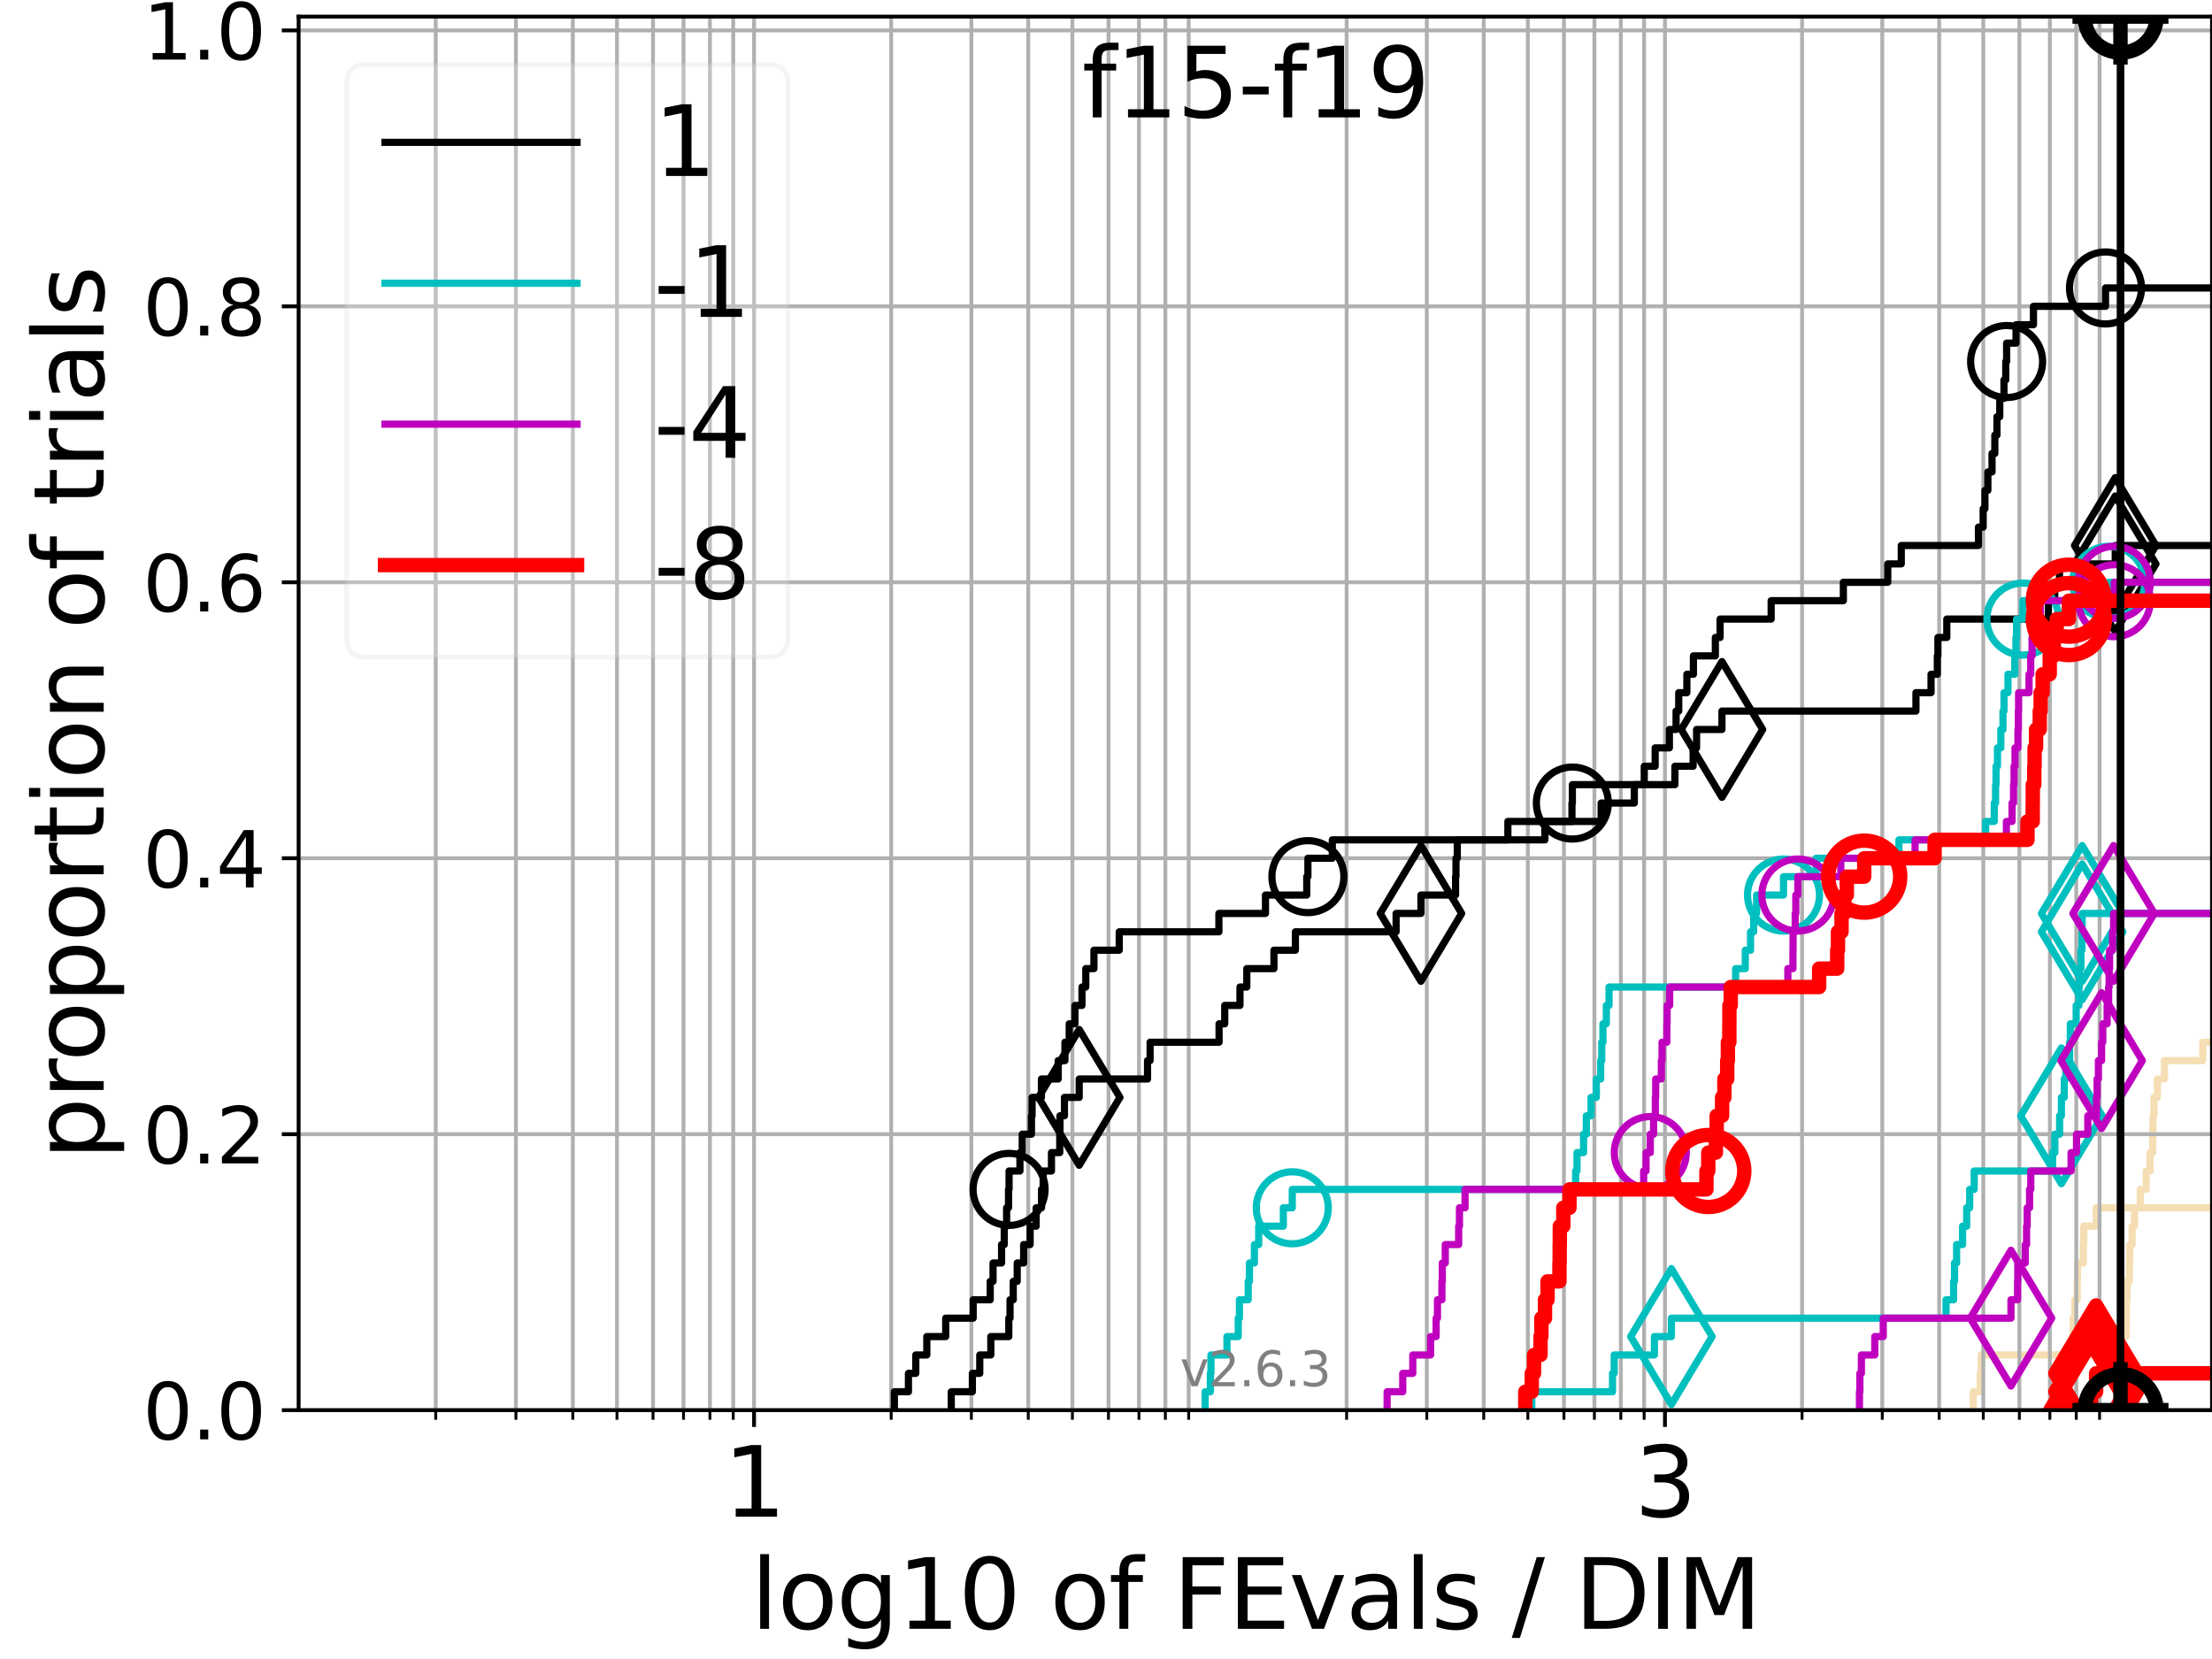 <?xml version="1.0" encoding="utf-8" standalone="no"?>
<!DOCTYPE svg PUBLIC "-//W3C//DTD SVG 1.1//EN"
  "http://www.w3.org/Graphics/SVG/1.1/DTD/svg11.dtd">
<svg height="345.6pt" version="1.1" viewBox="0 0 460.8 345.6" width="460.8pt" xmlns="http://www.w3.org/2000/svg" xmlns:xlink="http://www.w3.org/1999/xlink">
 <defs>
  <style type="text/css">*{stroke-linecap:butt;stroke-linejoin:round;}</style>
 </defs>
 <g id="figure_1">
  <g id="patch_1">
   <path d="M 0 345.6 
L 460.8 345.6 
L 460.8 0 
L 0 0 
z
" style="fill:#ffffff;"/>
  </g>
  <g id="axes_1">
   <g id="patch_2">
    <path d="M 62.208 293.76 
L 460.8 293.76 
L 460.8 3.456 
L 62.208 3.456 
z
" style="fill:#ffffff;"/>
   </g>
   <g id="line2d_1"/>
   <g id="line2d_2"/>
   <g id="line2d_3"/>
   <g id="line2d_4"/>
   <g id="line2d_5">
    <path clip-path="url(#p175a03a720)" d="M 411.065 293.76 
L 411.065 289.928 
L 412.511 289.928 
L 412.511 286.095 
L 412.719 286.095 
L 412.719 282.263 
L 442.041 282.263 
L 442.041 278.43 
L 442.891 278.43 
L 442.985 270.766 
L 443.113 270.766 
L 443.113 266.933 
L 443.567 266.933 
L 443.668 259.268 
L 444.16 259.268 
L 444.16 255.436 
L 444.654 255.436 
L 444.654 251.604 
L 445.871 251.604 
L 445.871 247.771 
L 447.084 247.771 
L 447.084 243.939 
L 447.891 243.939 
L 447.891 240.106 
L 448.431 240.106 
L 448.513 232.442 
L 448.713 232.442 
L 448.713 228.609 
L 449.425 228.609 
L 449.425 224.777 
L 450.901 224.777 
L 450.901 220.944 
L 458.877 220.944 
L 458.877 217.112 
L 461.8 217.112 
L 461.8 217.112 
" style="fill:none;stroke:#f5deb3;stroke-linecap:square;stroke-width:1.5;"/>
   </g>
   <g id="line2d_6"/>
   <g id="line2d_7"/>
   <g id="line2d_8"/>
   <g id="line2d_9"/>
   <g id="line2d_10"/>
   <g id="line2d_11"/>
   <g id="line2d_12"/>
   <g id="line2d_13"/>
   <g id="line2d_14"/>
   <g id="line2d_15"/>
   <g id="line2d_16"/>
   <g id="line2d_17">
    <path clip-path="url(#p175a03a720)" d="M 428.027 293.76 
L 428.027 289.928 
L 429.186 289.928 
L 429.186 286.095 
L 430.877 286.095 
L 430.877 282.263 
L 431.786 282.263 
L 431.786 278.43 
L 431.884 278.43 
L 431.884 274.598 
L 432.205 274.598 
L 432.205 270.766 
L 432.719 270.766 
L 432.719 266.933 
L 432.783 266.933 
L 432.783 263.101 
L 433.98 263.101 
L 433.98 259.268 
L 434.077 259.268 
L 434.077 255.436 
L 436.66 255.436 
L 436.66 251.604 
L 461.8 251.604 
" style="fill:none;stroke:#f5deb3;stroke-linecap:square;stroke-width:1.5;"/>
   </g>
   <g id="line2d_18"/>
   <g id="line2d_19">
    <path clip-path="url(#p175a03a720)" style="fill:none;stroke:#f5deb3;stroke-linecap:square;stroke-width:1.5;"/>
   </g>
   <g id="line2d_20"/>
   <g id="matplotlib.axis_1">
    <g id="xtick_1">
     <g id="line2d_21">
      <path clip-path="url(#p175a03a720)" d="M 157.086 293.76 
L 157.086 3.456 
" style="fill:none;stroke:#b0b0b0;stroke-linecap:square;stroke-width:0.8;"/>
     </g>
     <g id="line2d_22">
      <defs>
       <path d="M 0 0 
L 0 3.5 
" id="ma43ec6b276" style="stroke:#000000;stroke-width:0.8;"/>
      </defs>
      <g>
       <use style="stroke:#000000;stroke-width:0.8;" x="157.086" xlink:href="#ma43ec6b276" y="293.76"/>
      </g>
     </g>
     <g id="text_1">
      <!-- 1 -->
      <g transform="translate(150.724 315.957)scale(0.2 -0.2)">
       <defs>
        <path d="M 794 531 
L 1825 531 
L 1825 4091 
L 703 3866 
L 703 4441 
L 1819 4666 
L 2450 4666 
L 2450 531 
L 3481 531 
L 3481 0 
L 794 0 
L 794 531 
z
" id="DejaVuSans-31" transform="scale(0.016)"/>
       </defs>
       <use xlink:href="#DejaVuSans-31"/>
      </g>
     </g>
    </g>
    <g id="xtick_2">
     <g id="line2d_23">
      <path clip-path="url(#p175a03a720)" d="M 346.842 293.76 
L 346.842 3.456 
" style="fill:none;stroke:#b0b0b0;stroke-linecap:square;stroke-width:0.8;"/>
     </g>
     <g id="line2d_24">
      <g>
       <use style="stroke:#000000;stroke-width:0.8;" x="346.842" xlink:href="#ma43ec6b276" y="293.76"/>
      </g>
     </g>
     <g id="text_2">
      <!-- 3 -->
      <g transform="translate(340.48 315.957)scale(0.2 -0.2)">
       <defs>
        <path d="M 2597 2516 
Q 3050 2419 3304 2112 
Q 3559 1806 3559 1356 
Q 3559 666 3084 287 
Q 2609 -91 1734 -91 
Q 1441 -91 1130 -33 
Q 819 25 488 141 
L 488 750 
Q 750 597 1062 519 
Q 1375 441 1716 441 
Q 2309 441 2620 675 
Q 2931 909 2931 1356 
Q 2931 1769 2642 2001 
Q 2353 2234 1838 2234 
L 1294 2234 
L 1294 2753 
L 1863 2753 
Q 2328 2753 2575 2939 
Q 2822 3125 2822 3475 
Q 2822 3834 2567 4026 
Q 2313 4219 1838 4219 
Q 1578 4219 1281 4162 
Q 984 4106 628 3988 
L 628 4550 
Q 988 4650 1302 4700 
Q 1616 4750 1894 4750 
Q 2613 4750 3031 4423 
Q 3450 4097 3450 3541 
Q 3450 3153 3228 2886 
Q 3006 2619 2597 2516 
z
" id="DejaVuSans-33" transform="scale(0.016)"/>
       </defs>
       <use xlink:href="#DejaVuSans-33"/>
      </g>
     </g>
    </g>
    <g id="xtick_3">
     <g id="line2d_25">
      <path clip-path="url(#p175a03a720)" d="M 90.769 293.76 
L 90.769 3.456 
" style="fill:none;stroke:#b0b0b0;stroke-linecap:square;stroke-width:0.8;"/>
     </g>
     <g id="line2d_26">
      <defs>
       <path d="M 0 0 
L 0 2 
" id="mf4356d17de" style="stroke:#000000;stroke-width:0.6;"/>
      </defs>
      <g>
       <use style="stroke:#000000;stroke-width:0.6;" x="90.769" xlink:href="#mf4356d17de" y="293.76"/>
      </g>
     </g>
    </g>
    <g id="xtick_4">
     <g id="line2d_27">
      <path clip-path="url(#p175a03a720)" d="M 107.476 293.76 
L 107.476 3.456 
" style="fill:none;stroke:#b0b0b0;stroke-linecap:square;stroke-width:0.8;"/>
     </g>
     <g id="line2d_28">
      <g>
       <use style="stroke:#000000;stroke-width:0.6;" x="107.476" xlink:href="#mf4356d17de" y="293.76"/>
      </g>
     </g>
    </g>
    <g id="xtick_5">
     <g id="line2d_29">
      <path clip-path="url(#p175a03a720)" d="M 119.33 293.76 
L 119.33 3.456 
" style="fill:none;stroke:#b0b0b0;stroke-linecap:square;stroke-width:0.8;"/>
     </g>
     <g id="line2d_30">
      <g>
       <use style="stroke:#000000;stroke-width:0.6;" x="119.33" xlink:href="#mf4356d17de" y="293.76"/>
      </g>
     </g>
    </g>
    <g id="xtick_6">
     <g id="line2d_31">
      <path clip-path="url(#p175a03a720)" d="M 128.525 293.76 
L 128.525 3.456 
" style="fill:none;stroke:#b0b0b0;stroke-linecap:square;stroke-width:0.8;"/>
     </g>
     <g id="line2d_32">
      <g>
       <use style="stroke:#000000;stroke-width:0.6;" x="128.525" xlink:href="#mf4356d17de" y="293.76"/>
      </g>
     </g>
    </g>
    <g id="xtick_7">
     <g id="line2d_33">
      <path clip-path="url(#p175a03a720)" d="M 136.037 293.76 
L 136.037 3.456 
" style="fill:none;stroke:#b0b0b0;stroke-linecap:square;stroke-width:0.8;"/>
     </g>
     <g id="line2d_34">
      <g>
       <use style="stroke:#000000;stroke-width:0.6;" x="136.037" xlink:href="#mf4356d17de" y="293.76"/>
      </g>
     </g>
    </g>
    <g id="xtick_8">
     <g id="line2d_35">
      <path clip-path="url(#p175a03a720)" d="M 142.389 293.76 
L 142.389 3.456 
" style="fill:none;stroke:#b0b0b0;stroke-linecap:square;stroke-width:0.8;"/>
     </g>
     <g id="line2d_36">
      <g>
       <use style="stroke:#000000;stroke-width:0.6;" x="142.389" xlink:href="#mf4356d17de" y="293.76"/>
      </g>
     </g>
    </g>
    <g id="xtick_9">
     <g id="line2d_37">
      <path clip-path="url(#p175a03a720)" d="M 147.891 293.76 
L 147.891 3.456 
" style="fill:none;stroke:#b0b0b0;stroke-linecap:square;stroke-width:0.8;"/>
     </g>
     <g id="line2d_38">
      <g>
       <use style="stroke:#000000;stroke-width:0.6;" x="147.891" xlink:href="#mf4356d17de" y="293.76"/>
      </g>
     </g>
    </g>
    <g id="xtick_10">
     <g id="line2d_39">
      <path clip-path="url(#p175a03a720)" d="M 152.745 293.76 
L 152.745 3.456 
" style="fill:none;stroke:#b0b0b0;stroke-linecap:square;stroke-width:0.8;"/>
     </g>
     <g id="line2d_40">
      <g>
       <use style="stroke:#000000;stroke-width:0.6;" x="152.745" xlink:href="#mf4356d17de" y="293.76"/>
      </g>
     </g>
    </g>
    <g id="xtick_11">
     <g id="line2d_41">
      <path clip-path="url(#p175a03a720)" d="M 185.647 293.76 
L 185.647 3.456 
" style="fill:none;stroke:#b0b0b0;stroke-linecap:square;stroke-width:0.8;"/>
     </g>
     <g id="line2d_42">
      <g>
       <use style="stroke:#000000;stroke-width:0.6;" x="185.647" xlink:href="#mf4356d17de" y="293.76"/>
      </g>
     </g>
    </g>
    <g id="xtick_12">
     <g id="line2d_43">
      <path clip-path="url(#p175a03a720)" d="M 202.354 293.76 
L 202.354 3.456 
" style="fill:none;stroke:#b0b0b0;stroke-linecap:square;stroke-width:0.8;"/>
     </g>
     <g id="line2d_44">
      <g>
       <use style="stroke:#000000;stroke-width:0.6;" x="202.354" xlink:href="#mf4356d17de" y="293.76"/>
      </g>
     </g>
    </g>
    <g id="xtick_13">
     <g id="line2d_45">
      <path clip-path="url(#p175a03a720)" d="M 214.208 293.76 
L 214.208 3.456 
" style="fill:none;stroke:#b0b0b0;stroke-linecap:square;stroke-width:0.8;"/>
     </g>
     <g id="line2d_46">
      <g>
       <use style="stroke:#000000;stroke-width:0.6;" x="214.208" xlink:href="#mf4356d17de" y="293.76"/>
      </g>
     </g>
    </g>
    <g id="xtick_14">
     <g id="line2d_47">
      <path clip-path="url(#p175a03a720)" d="M 223.403 293.76 
L 223.403 3.456 
" style="fill:none;stroke:#b0b0b0;stroke-linecap:square;stroke-width:0.8;"/>
     </g>
     <g id="line2d_48">
      <g>
       <use style="stroke:#000000;stroke-width:0.6;" x="223.403" xlink:href="#mf4356d17de" y="293.76"/>
      </g>
     </g>
    </g>
    <g id="xtick_15">
     <g id="line2d_49">
      <path clip-path="url(#p175a03a720)" d="M 230.916 293.76 
L 230.916 3.456 
" style="fill:none;stroke:#b0b0b0;stroke-linecap:square;stroke-width:0.8;"/>
     </g>
     <g id="line2d_50">
      <g>
       <use style="stroke:#000000;stroke-width:0.6;" x="230.916" xlink:href="#mf4356d17de" y="293.76"/>
      </g>
     </g>
    </g>
    <g id="xtick_16">
     <g id="line2d_51">
      <path clip-path="url(#p175a03a720)" d="M 237.267 293.76 
L 237.267 3.456 
" style="fill:none;stroke:#b0b0b0;stroke-linecap:square;stroke-width:0.8;"/>
     </g>
     <g id="line2d_52">
      <g>
       <use style="stroke:#000000;stroke-width:0.6;" x="237.267" xlink:href="#mf4356d17de" y="293.76"/>
      </g>
     </g>
    </g>
    <g id="xtick_17">
     <g id="line2d_53">
      <path clip-path="url(#p175a03a720)" d="M 242.769 293.76 
L 242.769 3.456 
" style="fill:none;stroke:#b0b0b0;stroke-linecap:square;stroke-width:0.8;"/>
     </g>
     <g id="line2d_54">
      <g>
       <use style="stroke:#000000;stroke-width:0.6;" x="242.769" xlink:href="#mf4356d17de" y="293.76"/>
      </g>
     </g>
    </g>
    <g id="xtick_18">
     <g id="line2d_55">
      <path clip-path="url(#p175a03a720)" d="M 247.623 293.76 
L 247.623 3.456 
" style="fill:none;stroke:#b0b0b0;stroke-linecap:square;stroke-width:0.8;"/>
     </g>
     <g id="line2d_56">
      <g>
       <use style="stroke:#000000;stroke-width:0.6;" x="247.623" xlink:href="#mf4356d17de" y="293.76"/>
      </g>
     </g>
    </g>
    <g id="xtick_19">
     <g id="line2d_57">
      <path clip-path="url(#p175a03a720)" d="M 280.525 293.76 
L 280.525 3.456 
" style="fill:none;stroke:#b0b0b0;stroke-linecap:square;stroke-width:0.8;"/>
     </g>
     <g id="line2d_58">
      <g>
       <use style="stroke:#000000;stroke-width:0.6;" x="280.525" xlink:href="#mf4356d17de" y="293.76"/>
      </g>
     </g>
    </g>
    <g id="xtick_20">
     <g id="line2d_59">
      <path clip-path="url(#p175a03a720)" d="M 297.232 293.76 
L 297.232 3.456 
" style="fill:none;stroke:#b0b0b0;stroke-linecap:square;stroke-width:0.8;"/>
     </g>
     <g id="line2d_60">
      <g>
       <use style="stroke:#000000;stroke-width:0.6;" x="297.232" xlink:href="#mf4356d17de" y="293.76"/>
      </g>
     </g>
    </g>
    <g id="xtick_21">
     <g id="line2d_61">
      <path clip-path="url(#p175a03a720)" d="M 309.086 293.76 
L 309.086 3.456 
" style="fill:none;stroke:#b0b0b0;stroke-linecap:square;stroke-width:0.8;"/>
     </g>
     <g id="line2d_62">
      <g>
       <use style="stroke:#000000;stroke-width:0.6;" x="309.086" xlink:href="#mf4356d17de" y="293.76"/>
      </g>
     </g>
    </g>
    <g id="xtick_22">
     <g id="line2d_63">
      <path clip-path="url(#p175a03a720)" d="M 318.281 293.76 
L 318.281 3.456 
" style="fill:none;stroke:#b0b0b0;stroke-linecap:square;stroke-width:0.8;"/>
     </g>
     <g id="line2d_64">
      <g>
       <use style="stroke:#000000;stroke-width:0.6;" x="318.281" xlink:href="#mf4356d17de" y="293.76"/>
      </g>
     </g>
    </g>
    <g id="xtick_23">
     <g id="line2d_65">
      <path clip-path="url(#p175a03a720)" d="M 325.794 293.76 
L 325.794 3.456 
" style="fill:none;stroke:#b0b0b0;stroke-linecap:square;stroke-width:0.8;"/>
     </g>
     <g id="line2d_66">
      <g>
       <use style="stroke:#000000;stroke-width:0.6;" x="325.794" xlink:href="#mf4356d17de" y="293.76"/>
      </g>
     </g>
    </g>
    <g id="xtick_24">
     <g id="line2d_67">
      <path clip-path="url(#p175a03a720)" d="M 332.145 293.76 
L 332.145 3.456 
" style="fill:none;stroke:#b0b0b0;stroke-linecap:square;stroke-width:0.8;"/>
     </g>
     <g id="line2d_68">
      <g>
       <use style="stroke:#000000;stroke-width:0.6;" x="332.145" xlink:href="#mf4356d17de" y="293.76"/>
      </g>
     </g>
    </g>
    <g id="xtick_25">
     <g id="line2d_69">
      <path clip-path="url(#p175a03a720)" d="M 337.648 293.76 
L 337.648 3.456 
" style="fill:none;stroke:#b0b0b0;stroke-linecap:square;stroke-width:0.8;"/>
     </g>
     <g id="line2d_70">
      <g>
       <use style="stroke:#000000;stroke-width:0.6;" x="337.648" xlink:href="#mf4356d17de" y="293.76"/>
      </g>
     </g>
    </g>
    <g id="xtick_26">
     <g id="line2d_71">
      <path clip-path="url(#p175a03a720)" d="M 342.501 293.76 
L 342.501 3.456 
" style="fill:none;stroke:#b0b0b0;stroke-linecap:square;stroke-width:0.8;"/>
     </g>
     <g id="line2d_72">
      <g>
       <use style="stroke:#000000;stroke-width:0.6;" x="342.501" xlink:href="#mf4356d17de" y="293.76"/>
      </g>
     </g>
    </g>
    <g id="xtick_27">
     <g id="line2d_73">
      <path clip-path="url(#p175a03a720)" d="M 375.403 293.76 
L 375.403 3.456 
" style="fill:none;stroke:#b0b0b0;stroke-linecap:square;stroke-width:0.8;"/>
     </g>
     <g id="line2d_74">
      <g>
       <use style="stroke:#000000;stroke-width:0.6;" x="375.403" xlink:href="#mf4356d17de" y="293.76"/>
      </g>
     </g>
    </g>
    <g id="xtick_28">
     <g id="line2d_75">
      <path clip-path="url(#p175a03a720)" d="M 392.111 293.76 
L 392.111 3.456 
" style="fill:none;stroke:#b0b0b0;stroke-linecap:square;stroke-width:0.8;"/>
     </g>
     <g id="line2d_76">
      <g>
       <use style="stroke:#000000;stroke-width:0.6;" x="392.111" xlink:href="#mf4356d17de" y="293.76"/>
      </g>
     </g>
    </g>
    <g id="xtick_29">
     <g id="line2d_77">
      <path clip-path="url(#p175a03a720)" d="M 403.964 293.76 
L 403.964 3.456 
" style="fill:none;stroke:#b0b0b0;stroke-linecap:square;stroke-width:0.8;"/>
     </g>
     <g id="line2d_78">
      <g>
       <use style="stroke:#000000;stroke-width:0.6;" x="403.964" xlink:href="#mf4356d17de" y="293.76"/>
      </g>
     </g>
    </g>
    <g id="xtick_30">
     <g id="line2d_79">
      <path clip-path="url(#p175a03a720)" d="M 413.159 293.76 
L 413.159 3.456 
" style="fill:none;stroke:#b0b0b0;stroke-linecap:square;stroke-width:0.8;"/>
     </g>
     <g id="line2d_80">
      <g>
       <use style="stroke:#000000;stroke-width:0.6;" x="413.159" xlink:href="#mf4356d17de" y="293.76"/>
      </g>
     </g>
    </g>
    <g id="xtick_31">
     <g id="line2d_81">
      <path clip-path="url(#p175a03a720)" d="M 420.672 293.76 
L 420.672 3.456 
" style="fill:none;stroke:#b0b0b0;stroke-linecap:square;stroke-width:0.8;"/>
     </g>
     <g id="line2d_82">
      <g>
       <use style="stroke:#000000;stroke-width:0.6;" x="420.672" xlink:href="#mf4356d17de" y="293.76"/>
      </g>
     </g>
    </g>
    <g id="xtick_32">
     <g id="line2d_83">
      <path clip-path="url(#p175a03a720)" d="M 427.023 293.76 
L 427.023 3.456 
" style="fill:none;stroke:#b0b0b0;stroke-linecap:square;stroke-width:0.8;"/>
     </g>
     <g id="line2d_84">
      <g>
       <use style="stroke:#000000;stroke-width:0.6;" x="427.023" xlink:href="#mf4356d17de" y="293.76"/>
      </g>
     </g>
    </g>
    <g id="xtick_33">
     <g id="line2d_85">
      <path clip-path="url(#p175a03a720)" d="M 432.526 293.76 
L 432.526 3.456 
" style="fill:none;stroke:#b0b0b0;stroke-linecap:square;stroke-width:0.8;"/>
     </g>
     <g id="line2d_86">
      <g>
       <use style="stroke:#000000;stroke-width:0.6;" x="432.526" xlink:href="#mf4356d17de" y="293.76"/>
      </g>
     </g>
    </g>
    <g id="xtick_34">
     <g id="line2d_87">
      <path clip-path="url(#p175a03a720)" d="M 437.379 293.76 
L 437.379 3.456 
" style="fill:none;stroke:#b0b0b0;stroke-linecap:square;stroke-width:0.8;"/>
     </g>
     <g id="line2d_88">
      <g>
       <use style="stroke:#000000;stroke-width:0.6;" x="437.379" xlink:href="#mf4356d17de" y="293.76"/>
      </g>
     </g>
    </g>
    <g id="text_3">
     <!-- log10 of FEvals / DIM -->
     <g transform="translate(156.431 339.313)scale(0.2 -0.2)">
      <defs>
       <path d="M 603 4863 
L 1178 4863 
L 1178 0 
L 603 0 
L 603 4863 
z
" id="DejaVuSans-6c" transform="scale(0.016)"/>
       <path d="M 1959 3097 
Q 1497 3097 1228 2736 
Q 959 2375 959 1747 
Q 959 1119 1226 758 
Q 1494 397 1959 397 
Q 2419 397 2687 759 
Q 2956 1122 2956 1747 
Q 2956 2369 2687 2733 
Q 2419 3097 1959 3097 
z
M 1959 3584 
Q 2709 3584 3137 3096 
Q 3566 2609 3566 1747 
Q 3566 888 3137 398 
Q 2709 -91 1959 -91 
Q 1206 -91 779 398 
Q 353 888 353 1747 
Q 353 2609 779 3096 
Q 1206 3584 1959 3584 
z
" id="DejaVuSans-6f" transform="scale(0.016)"/>
       <path d="M 2906 1791 
Q 2906 2416 2648 2759 
Q 2391 3103 1925 3103 
Q 1463 3103 1205 2759 
Q 947 2416 947 1791 
Q 947 1169 1205 825 
Q 1463 481 1925 481 
Q 2391 481 2648 825 
Q 2906 1169 2906 1791 
z
M 3481 434 
Q 3481 -459 3084 -895 
Q 2688 -1331 1869 -1331 
Q 1566 -1331 1297 -1286 
Q 1028 -1241 775 -1147 
L 775 -588 
Q 1028 -725 1275 -790 
Q 1522 -856 1778 -856 
Q 2344 -856 2625 -561 
Q 2906 -266 2906 331 
L 2906 616 
Q 2728 306 2450 153 
Q 2172 0 1784 0 
Q 1141 0 747 490 
Q 353 981 353 1791 
Q 353 2603 747 3093 
Q 1141 3584 1784 3584 
Q 2172 3584 2450 3431 
Q 2728 3278 2906 2969 
L 2906 3500 
L 3481 3500 
L 3481 434 
z
" id="DejaVuSans-67" transform="scale(0.016)"/>
       <path d="M 2034 4250 
Q 1547 4250 1301 3770 
Q 1056 3291 1056 2328 
Q 1056 1369 1301 889 
Q 1547 409 2034 409 
Q 2525 409 2770 889 
Q 3016 1369 3016 2328 
Q 3016 3291 2770 3770 
Q 2525 4250 2034 4250 
z
M 2034 4750 
Q 2819 4750 3233 4129 
Q 3647 3509 3647 2328 
Q 3647 1150 3233 529 
Q 2819 -91 2034 -91 
Q 1250 -91 836 529 
Q 422 1150 422 2328 
Q 422 3509 836 4129 
Q 1250 4750 2034 4750 
z
" id="DejaVuSans-30" transform="scale(0.016)"/>
       <path id="DejaVuSans-20" transform="scale(0.016)"/>
       <path d="M 2375 4863 
L 2375 4384 
L 1825 4384 
Q 1516 4384 1395 4259 
Q 1275 4134 1275 3809 
L 1275 3500 
L 2222 3500 
L 2222 3053 
L 1275 3053 
L 1275 0 
L 697 0 
L 697 3053 
L 147 3053 
L 147 3500 
L 697 3500 
L 697 3744 
Q 697 4328 969 4595 
Q 1241 4863 1831 4863 
L 2375 4863 
z
" id="DejaVuSans-66" transform="scale(0.016)"/>
       <path d="M 628 4666 
L 3309 4666 
L 3309 4134 
L 1259 4134 
L 1259 2759 
L 3109 2759 
L 3109 2228 
L 1259 2228 
L 1259 0 
L 628 0 
L 628 4666 
z
" id="DejaVuSans-46" transform="scale(0.016)"/>
       <path d="M 628 4666 
L 3578 4666 
L 3578 4134 
L 1259 4134 
L 1259 2753 
L 3481 2753 
L 3481 2222 
L 1259 2222 
L 1259 531 
L 3634 531 
L 3634 0 
L 628 0 
L 628 4666 
z
" id="DejaVuSans-45" transform="scale(0.016)"/>
       <path d="M 191 3500 
L 800 3500 
L 1894 563 
L 2988 3500 
L 3597 3500 
L 2284 0 
L 1503 0 
L 191 3500 
z
" id="DejaVuSans-76" transform="scale(0.016)"/>
       <path d="M 2194 1759 
Q 1497 1759 1228 1600 
Q 959 1441 959 1056 
Q 959 750 1161 570 
Q 1363 391 1709 391 
Q 2188 391 2477 730 
Q 2766 1069 2766 1631 
L 2766 1759 
L 2194 1759 
z
M 3341 1997 
L 3341 0 
L 2766 0 
L 2766 531 
Q 2569 213 2275 61 
Q 1981 -91 1556 -91 
Q 1019 -91 701 211 
Q 384 513 384 1019 
Q 384 1609 779 1909 
Q 1175 2209 1959 2209 
L 2766 2209 
L 2766 2266 
Q 2766 2663 2505 2880 
Q 2244 3097 1772 3097 
Q 1472 3097 1187 3025 
Q 903 2953 641 2809 
L 641 3341 
Q 956 3463 1253 3523 
Q 1550 3584 1831 3584 
Q 2591 3584 2966 3190 
Q 3341 2797 3341 1997 
z
" id="DejaVuSans-61" transform="scale(0.016)"/>
       <path d="M 2834 3397 
L 2834 2853 
Q 2591 2978 2328 3040 
Q 2066 3103 1784 3103 
Q 1356 3103 1142 2972 
Q 928 2841 928 2578 
Q 928 2378 1081 2264 
Q 1234 2150 1697 2047 
L 1894 2003 
Q 2506 1872 2764 1633 
Q 3022 1394 3022 966 
Q 3022 478 2636 193 
Q 2250 -91 1575 -91 
Q 1294 -91 989 -36 
Q 684 19 347 128 
L 347 722 
Q 666 556 975 473 
Q 1284 391 1588 391 
Q 1994 391 2212 530 
Q 2431 669 2431 922 
Q 2431 1156 2273 1281 
Q 2116 1406 1581 1522 
L 1381 1569 
Q 847 1681 609 1914 
Q 372 2147 372 2553 
Q 372 3047 722 3315 
Q 1072 3584 1716 3584 
Q 2034 3584 2315 3537 
Q 2597 3491 2834 3397 
z
" id="DejaVuSans-73" transform="scale(0.016)"/>
       <path d="M 1625 4666 
L 2156 4666 
L 531 -594 
L 0 -594 
L 1625 4666 
z
" id="DejaVuSans-2f" transform="scale(0.016)"/>
       <path d="M 1259 4147 
L 1259 519 
L 2022 519 
Q 2988 519 3436 956 
Q 3884 1394 3884 2338 
Q 3884 3275 3436 3711 
Q 2988 4147 2022 4147 
L 1259 4147 
z
M 628 4666 
L 1925 4666 
Q 3281 4666 3915 4102 
Q 4550 3538 4550 2338 
Q 4550 1131 3912 565 
Q 3275 0 1925 0 
L 628 0 
L 628 4666 
z
" id="DejaVuSans-44" transform="scale(0.016)"/>
       <path d="M 628 4666 
L 1259 4666 
L 1259 0 
L 628 0 
L 628 4666 
z
" id="DejaVuSans-49" transform="scale(0.016)"/>
       <path d="M 628 4666 
L 1569 4666 
L 2759 1491 
L 3956 4666 
L 4897 4666 
L 4897 0 
L 4281 0 
L 4281 4097 
L 3078 897 
L 2444 897 
L 1241 4097 
L 1241 0 
L 628 0 
L 628 4666 
z
" id="DejaVuSans-4d" transform="scale(0.016)"/>
      </defs>
      <use xlink:href="#DejaVuSans-6c"/>
      <use x="27.783" xlink:href="#DejaVuSans-6f"/>
      <use x="88.965" xlink:href="#DejaVuSans-67"/>
      <use x="152.441" xlink:href="#DejaVuSans-31"/>
      <use x="216.064" xlink:href="#DejaVuSans-30"/>
      <use x="279.688" xlink:href="#DejaVuSans-20"/>
      <use x="311.475" xlink:href="#DejaVuSans-6f"/>
      <use x="372.656" xlink:href="#DejaVuSans-66"/>
      <use x="407.861" xlink:href="#DejaVuSans-20"/>
      <use x="439.648" xlink:href="#DejaVuSans-46"/>
      <use x="497.168" xlink:href="#DejaVuSans-45"/>
      <use x="560.352" xlink:href="#DejaVuSans-76"/>
      <use x="619.531" xlink:href="#DejaVuSans-61"/>
      <use x="680.811" xlink:href="#DejaVuSans-6c"/>
      <use x="708.594" xlink:href="#DejaVuSans-73"/>
      <use x="760.693" xlink:href="#DejaVuSans-20"/>
      <use x="792.48" xlink:href="#DejaVuSans-2f"/>
      <use x="826.172" xlink:href="#DejaVuSans-20"/>
      <use x="857.959" xlink:href="#DejaVuSans-44"/>
      <use x="934.961" xlink:href="#DejaVuSans-49"/>
      <use x="964.453" xlink:href="#DejaVuSans-4d"/>
     </g>
    </g>
   </g>
   <g id="matplotlib.axis_2">
    <g id="ytick_1">
     <g id="line2d_89">
      <path clip-path="url(#p175a03a720)" d="M 62.208 293.76 
L 460.8 293.76 
" style="fill:none;stroke:#b0b0b0;stroke-linecap:square;stroke-width:0.8;"/>
     </g>
     <g id="line2d_90">
      <defs>
       <path d="M 0 0 
L -3.5 0 
" id="ma3d8668709" style="stroke:#000000;stroke-width:0.8;"/>
      </defs>
      <g>
       <use style="stroke:#000000;stroke-width:0.8;" x="62.208" xlink:href="#ma3d8668709" y="293.76"/>
      </g>
     </g>
     <g id="text_4">
      <!-- 0.0 -->
      <g transform="translate(29.763 299.839)scale(0.16 -0.16)">
       <defs>
        <path d="M 684 794 
L 1344 794 
L 1344 0 
L 684 0 
L 684 794 
z
" id="DejaVuSans-2e" transform="scale(0.016)"/>
       </defs>
       <use xlink:href="#DejaVuSans-30"/>
       <use x="63.623" xlink:href="#DejaVuSans-2e"/>
       <use x="95.41" xlink:href="#DejaVuSans-30"/>
      </g>
     </g>
    </g>
    <g id="ytick_2">
     <g id="line2d_91">
      <path clip-path="url(#p175a03a720)" d="M 62.208 236.274 
L 460.8 236.274 
" style="fill:none;stroke:#b0b0b0;stroke-linecap:square;stroke-width:0.8;"/>
     </g>
     <g id="line2d_92">
      <g>
       <use style="stroke:#000000;stroke-width:0.8;" x="62.208" xlink:href="#ma3d8668709" y="236.274"/>
      </g>
     </g>
     <g id="text_5">
      <!-- 0.2 -->
      <g transform="translate(29.763 242.353)scale(0.16 -0.16)">
       <defs>
        <path d="M 1228 531 
L 3431 531 
L 3431 0 
L 469 0 
L 469 531 
Q 828 903 1448 1529 
Q 2069 2156 2228 2338 
Q 2531 2678 2651 2914 
Q 2772 3150 2772 3378 
Q 2772 3750 2511 3984 
Q 2250 4219 1831 4219 
Q 1534 4219 1204 4116 
Q 875 4013 500 3803 
L 500 4441 
Q 881 4594 1212 4672 
Q 1544 4750 1819 4750 
Q 2544 4750 2975 4387 
Q 3406 4025 3406 3419 
Q 3406 3131 3298 2873 
Q 3191 2616 2906 2266 
Q 2828 2175 2409 1742 
Q 1991 1309 1228 531 
z
" id="DejaVuSans-32" transform="scale(0.016)"/>
       </defs>
       <use xlink:href="#DejaVuSans-30"/>
       <use x="63.623" xlink:href="#DejaVuSans-2e"/>
       <use x="95.41" xlink:href="#DejaVuSans-32"/>
      </g>
     </g>
    </g>
    <g id="ytick_3">
     <g id="line2d_93">
      <path clip-path="url(#p175a03a720)" d="M 62.208 178.788 
L 460.8 178.788 
" style="fill:none;stroke:#b0b0b0;stroke-linecap:square;stroke-width:0.8;"/>
     </g>
     <g id="line2d_94">
      <g>
       <use style="stroke:#000000;stroke-width:0.8;" x="62.208" xlink:href="#ma3d8668709" y="178.788"/>
      </g>
     </g>
     <g id="text_6">
      <!-- 0.4 -->
      <g transform="translate(29.763 184.867)scale(0.16 -0.16)">
       <defs>
        <path d="M 2419 4116 
L 825 1625 
L 2419 1625 
L 2419 4116 
z
M 2253 4666 
L 3047 4666 
L 3047 1625 
L 3713 1625 
L 3713 1100 
L 3047 1100 
L 3047 0 
L 2419 0 
L 2419 1100 
L 313 1100 
L 313 1709 
L 2253 4666 
z
" id="DejaVuSans-34" transform="scale(0.016)"/>
       </defs>
       <use xlink:href="#DejaVuSans-30"/>
       <use x="63.623" xlink:href="#DejaVuSans-2e"/>
       <use x="95.41" xlink:href="#DejaVuSans-34"/>
      </g>
     </g>
    </g>
    <g id="ytick_4">
     <g id="line2d_95">
      <path clip-path="url(#p175a03a720)" d="M 62.208 121.302 
L 460.8 121.302 
" style="fill:none;stroke:#b0b0b0;stroke-linecap:square;stroke-width:0.8;"/>
     </g>
     <g id="line2d_96">
      <g>
       <use style="stroke:#000000;stroke-width:0.8;" x="62.208" xlink:href="#ma3d8668709" y="121.302"/>
      </g>
     </g>
     <g id="text_7">
      <!-- 0.6 -->
      <g transform="translate(29.763 127.381)scale(0.16 -0.16)">
       <defs>
        <path d="M 2113 2584 
Q 1688 2584 1439 2293 
Q 1191 2003 1191 1497 
Q 1191 994 1439 701 
Q 1688 409 2113 409 
Q 2538 409 2786 701 
Q 3034 994 3034 1497 
Q 3034 2003 2786 2293 
Q 2538 2584 2113 2584 
z
M 3366 4563 
L 3366 3988 
Q 3128 4100 2886 4159 
Q 2644 4219 2406 4219 
Q 1781 4219 1451 3797 
Q 1122 3375 1075 2522 
Q 1259 2794 1537 2939 
Q 1816 3084 2150 3084 
Q 2853 3084 3261 2657 
Q 3669 2231 3669 1497 
Q 3669 778 3244 343 
Q 2819 -91 2113 -91 
Q 1303 -91 875 529 
Q 447 1150 447 2328 
Q 447 3434 972 4092 
Q 1497 4750 2381 4750 
Q 2619 4750 2861 4703 
Q 3103 4656 3366 4563 
z
" id="DejaVuSans-36" transform="scale(0.016)"/>
       </defs>
       <use xlink:href="#DejaVuSans-30"/>
       <use x="63.623" xlink:href="#DejaVuSans-2e"/>
       <use x="95.41" xlink:href="#DejaVuSans-36"/>
      </g>
     </g>
    </g>
    <g id="ytick_5">
     <g id="line2d_97">
      <path clip-path="url(#p175a03a720)" d="M 62.208 63.816 
L 460.8 63.816 
" style="fill:none;stroke:#b0b0b0;stroke-linecap:square;stroke-width:0.8;"/>
     </g>
     <g id="line2d_98">
      <g>
       <use style="stroke:#000000;stroke-width:0.8;" x="62.208" xlink:href="#ma3d8668709" y="63.816"/>
      </g>
     </g>
     <g id="text_8">
      <!-- 0.8 -->
      <g transform="translate(29.763 69.895)scale(0.16 -0.16)">
       <defs>
        <path d="M 2034 2216 
Q 1584 2216 1326 1975 
Q 1069 1734 1069 1313 
Q 1069 891 1326 650 
Q 1584 409 2034 409 
Q 2484 409 2743 651 
Q 3003 894 3003 1313 
Q 3003 1734 2745 1975 
Q 2488 2216 2034 2216 
z
M 1403 2484 
Q 997 2584 770 2862 
Q 544 3141 544 3541 
Q 544 4100 942 4425 
Q 1341 4750 2034 4750 
Q 2731 4750 3128 4425 
Q 3525 4100 3525 3541 
Q 3525 3141 3298 2862 
Q 3072 2584 2669 2484 
Q 3125 2378 3379 2068 
Q 3634 1759 3634 1313 
Q 3634 634 3220 271 
Q 2806 -91 2034 -91 
Q 1263 -91 848 271 
Q 434 634 434 1313 
Q 434 1759 690 2068 
Q 947 2378 1403 2484 
z
M 1172 3481 
Q 1172 3119 1398 2916 
Q 1625 2713 2034 2713 
Q 2441 2713 2670 2916 
Q 2900 3119 2900 3481 
Q 2900 3844 2670 4047 
Q 2441 4250 2034 4250 
Q 1625 4250 1398 4047 
Q 1172 3844 1172 3481 
z
" id="DejaVuSans-38" transform="scale(0.016)"/>
       </defs>
       <use xlink:href="#DejaVuSans-30"/>
       <use x="63.623" xlink:href="#DejaVuSans-2e"/>
       <use x="95.41" xlink:href="#DejaVuSans-38"/>
      </g>
     </g>
    </g>
    <g id="ytick_6">
     <g id="line2d_99">
      <path clip-path="url(#p175a03a720)" d="M 62.208 6.33 
L 460.8 6.33 
" style="fill:none;stroke:#b0b0b0;stroke-linecap:square;stroke-width:0.8;"/>
     </g>
     <g id="line2d_100">
      <g>
       <use style="stroke:#000000;stroke-width:0.8;" x="62.208" xlink:href="#ma3d8668709" y="6.33"/>
      </g>
     </g>
     <g id="text_9">
      <!-- 1.0 -->
      <g transform="translate(29.763 12.409)scale(0.16 -0.16)">
       <use xlink:href="#DejaVuSans-31"/>
       <use x="63.623" xlink:href="#DejaVuSans-2e"/>
       <use x="95.41" xlink:href="#DejaVuSans-30"/>
      </g>
     </g>
    </g>
    <g id="text_10">
     <!-- proportion of trials -->
     <g transform="translate(21.604 241.614)rotate(-90)scale(0.2 -0.2)">
      <defs>
       <path d="M 1159 525 
L 1159 -1331 
L 581 -1331 
L 581 3500 
L 1159 3500 
L 1159 2969 
Q 1341 3281 1617 3432 
Q 1894 3584 2278 3584 
Q 2916 3584 3314 3078 
Q 3713 2572 3713 1747 
Q 3713 922 3314 415 
Q 2916 -91 2278 -91 
Q 1894 -91 1617 61 
Q 1341 213 1159 525 
z
M 3116 1747 
Q 3116 2381 2855 2742 
Q 2594 3103 2138 3103 
Q 1681 3103 1420 2742 
Q 1159 2381 1159 1747 
Q 1159 1113 1420 752 
Q 1681 391 2138 391 
Q 2594 391 2855 752 
Q 3116 1113 3116 1747 
z
" id="DejaVuSans-70" transform="scale(0.016)"/>
       <path d="M 2631 2963 
Q 2534 3019 2420 3045 
Q 2306 3072 2169 3072 
Q 1681 3072 1420 2755 
Q 1159 2438 1159 1844 
L 1159 0 
L 581 0 
L 581 3500 
L 1159 3500 
L 1159 2956 
Q 1341 3275 1631 3429 
Q 1922 3584 2338 3584 
Q 2397 3584 2469 3576 
Q 2541 3569 2628 3553 
L 2631 2963 
z
" id="DejaVuSans-72" transform="scale(0.016)"/>
       <path d="M 1172 4494 
L 1172 3500 
L 2356 3500 
L 2356 3053 
L 1172 3053 
L 1172 1153 
Q 1172 725 1289 603 
Q 1406 481 1766 481 
L 2356 481 
L 2356 0 
L 1766 0 
Q 1100 0 847 248 
Q 594 497 594 1153 
L 594 3053 
L 172 3053 
L 172 3500 
L 594 3500 
L 594 4494 
L 1172 4494 
z
" id="DejaVuSans-74" transform="scale(0.016)"/>
       <path d="M 603 3500 
L 1178 3500 
L 1178 0 
L 603 0 
L 603 3500 
z
M 603 4863 
L 1178 4863 
L 1178 4134 
L 603 4134 
L 603 4863 
z
" id="DejaVuSans-69" transform="scale(0.016)"/>
       <path d="M 3513 2113 
L 3513 0 
L 2938 0 
L 2938 2094 
Q 2938 2591 2744 2837 
Q 2550 3084 2163 3084 
Q 1697 3084 1428 2787 
Q 1159 2491 1159 1978 
L 1159 0 
L 581 0 
L 581 3500 
L 1159 3500 
L 1159 2956 
Q 1366 3272 1645 3428 
Q 1925 3584 2291 3584 
Q 2894 3584 3203 3211 
Q 3513 2838 3513 2113 
z
" id="DejaVuSans-6e" transform="scale(0.016)"/>
      </defs>
      <use xlink:href="#DejaVuSans-70"/>
      <use x="63.477" xlink:href="#DejaVuSans-72"/>
      <use x="102.34" xlink:href="#DejaVuSans-6f"/>
      <use x="163.521" xlink:href="#DejaVuSans-70"/>
      <use x="226.998" xlink:href="#DejaVuSans-6f"/>
      <use x="288.18" xlink:href="#DejaVuSans-72"/>
      <use x="329.293" xlink:href="#DejaVuSans-74"/>
      <use x="368.502" xlink:href="#DejaVuSans-69"/>
      <use x="396.285" xlink:href="#DejaVuSans-6f"/>
      <use x="457.467" xlink:href="#DejaVuSans-6e"/>
      <use x="520.846" xlink:href="#DejaVuSans-20"/>
      <use x="552.633" xlink:href="#DejaVuSans-6f"/>
      <use x="613.814" xlink:href="#DejaVuSans-66"/>
      <use x="649.02" xlink:href="#DejaVuSans-20"/>
      <use x="680.807" xlink:href="#DejaVuSans-74"/>
      <use x="720.016" xlink:href="#DejaVuSans-72"/>
      <use x="761.129" xlink:href="#DejaVuSans-69"/>
      <use x="788.912" xlink:href="#DejaVuSans-61"/>
      <use x="850.191" xlink:href="#DejaVuSans-6c"/>
      <use x="877.975" xlink:href="#DejaVuSans-73"/>
     </g>
    </g>
   </g>
   <g id="line2d_101">
    <path clip-path="url(#p175a03a720)" d="M 198.165 293.76 
L 198.165 289.928 
L 202.56 289.928 
L 202.56 286.095 
L 204.102 286.095 
L 204.102 282.263 
L 206.406 282.263 
L 206.406 278.43 
L 210.152 278.43 
L 210.152 274.598 
L 210.407 274.598 
L 210.407 270.766 
L 211.079 270.766 
L 211.079 266.933 
L 211.905 266.933 
L 211.905 263.101 
L 213.244 263.101 
L 213.244 259.268 
L 214.593 259.268 
L 214.593 255.436 
L 215.849 255.436 
L 215.849 251.604 
L 216.972 251.604 
L 216.972 247.771 
L 217.308 247.771 
L 217.308 243.939 
L 219.039 243.939 
L 219.039 240.106 
L 220.766 240.106 
L 220.766 236.274 
L 220.81 236.274 
L 220.81 232.442 
L 221.742 232.442 
L 221.742 228.609 
L 224.82 228.609 
L 224.82 224.777 
L 239.053 224.777 
L 239.053 220.944 
L 239.585 220.944 
L 239.585 217.112 
L 253.955 217.112 
L 253.955 213.28 
L 255.135 213.28 
L 255.135 209.447 
L 258.31 209.447 
L 258.31 205.615 
L 259.733 205.615 
L 259.733 201.782 
L 265.385 201.782 
L 265.385 197.95 
L 269.856 197.95 
L 269.856 194.118 
L 290.834 194.118 
L 290.834 190.285 
L 296.006 190.285 
L 296.006 186.453 
L 303.221 186.453 
L 303.221 182.621 
L 303.307 182.621 
L 303.307 178.788 
L 303.578 178.788 
L 303.578 174.956 
L 314.118 174.956 
L 314.118 171.123 
L 333.552 171.123 
L 333.552 167.291 
L 340.459 167.291 
L 340.459 163.459 
L 348.915 163.459 
L 348.915 159.626 
L 352.711 159.626 
L 352.711 155.794 
L 353.428 155.794 
L 353.428 151.961 
L 358.713 151.961 
L 358.713 148.129 
L 399.127 148.129 
L 399.127 144.297 
L 402.271 144.297 
L 402.271 140.464 
L 403.581 140.464 
L 403.581 136.632 
L 403.704 136.632 
L 403.704 132.799 
L 405.554 132.799 
L 405.554 128.967 
L 426.713 128.967 
L 426.713 125.135 
L 428.036 125.135 
L 428.036 121.302 
L 429.024 121.302 
L 429.024 117.47 
L 440.643 117.47 
L 440.643 113.637 
L 440.643 113.637 
L 440.643 113.637 
L 460.8 113.637 
" style="fill:none;stroke:#000000;stroke-linecap:square;stroke-width:1.5;"/>
   </g>
   <g id="line2d_102">
    <defs>
     <path d="M 0 14.142 
L 8.485 0 
L 0 -14.142 
L -8.485 0 
z
" id="m950e6a922d" style="stroke:#000000;stroke-linejoin:miter;stroke-width:1.5;"/>
    </defs>
    <g clip-path="url(#p175a03a720)">
     <use style="fill-opacity:0;stroke:#000000;stroke-linejoin:miter;stroke-width:1.5;" x="224.82" xlink:href="#m950e6a922d" y="228.609"/>
     <use style="fill-opacity:0;stroke:#000000;stroke-linejoin:miter;stroke-width:1.5;" x="296.006" xlink:href="#m950e6a922d" y="190.285"/>
     <use style="fill-opacity:0;stroke:#000000;stroke-linejoin:miter;stroke-width:1.5;" x="358.713" xlink:href="#m950e6a922d" y="151.961"/>
     <use style="fill-opacity:0;stroke:#000000;stroke-linejoin:miter;stroke-width:1.5;" x="440.643" xlink:href="#m950e6a922d" y="117.47"/>
     <use style="fill-opacity:0;stroke:#000000;stroke-linejoin:miter;stroke-width:1.5;" x="440.643" xlink:href="#m950e6a922d" y="113.637"/>
    </g>
   </g>
   <g id="line2d_103">
    <path clip-path="url(#p175a03a720)" style="fill:none;stroke:#000000;stroke-linecap:square;stroke-width:1.5;"/>
    <g clip-path="url(#p175a03a720)">
     <use style="fill-opacity:0;stroke:#000000;stroke-linejoin:miter;stroke-width:1.5;" x="-1" xlink:href="#m950e6a922d" y="581.19"/>
     <use style="fill-opacity:0;stroke:#000000;stroke-linejoin:miter;stroke-width:1.5;" x="460.8" xlink:href="#m950e6a922d" y="581.19"/>
    </g>
   </g>
   <g id="line2d_104">
    <path clip-path="url(#p175a03a720)" d="M 186.311 293.76 
L 186.311 289.928 
L 189.245 289.928 
L 189.245 286.095 
L 190.774 286.095 
L 190.774 282.263 
L 193.074 282.263 
L 193.074 278.43 
L 197.009 278.43 
L 197.009 274.598 
L 202.73 274.598 
L 202.73 270.766 
L 206.282 270.766 
L 206.282 266.933 
L 206.871 266.933 
L 206.871 263.101 
L 208.647 263.101 
L 208.647 259.268 
L 209.204 259.268 
L 209.204 255.436 
L 209.695 255.436 
L 209.695 251.604 
L 210.095 251.604 
L 210.095 247.771 
L 210.209 247.771 
L 210.209 243.939 
L 212.473 243.939 
L 212.473 240.106 
L 212.953 240.106 
L 212.953 236.274 
L 214.873 236.274 
L 214.873 232.442 
L 214.999 232.442 
L 214.999 228.609 
L 216.948 228.609 
L 216.948 224.777 
L 220.435 224.777 
L 220.435 220.944 
L 221.849 220.944 
L 221.849 217.112 
L 222.738 217.112 
L 222.738 213.28 
L 223.935 213.28 
L 223.935 209.447 
L 225.394 209.447 
L 225.394 205.615 
L 226.191 205.615 
L 226.191 201.782 
L 227.888 201.782 
L 227.888 197.95 
L 233.154 197.95 
L 233.154 194.118 
L 253.916 194.118 
L 253.916 190.285 
L 263.622 190.285 
L 263.622 186.453 
L 272.222 186.453 
L 272.222 182.621 
L 272.461 182.621 
L 272.461 178.788 
L 277.546 178.788 
L 277.546 174.956 
L 321.828 174.956 
L 321.828 171.123 
L 327.467 171.123 
L 327.467 167.291 
L 327.55 167.291 
L 327.55 163.459 
L 342.528 163.459 
L 342.528 159.626 
L 344.804 159.626 
L 344.804 155.794 
L 347.765 155.794 
L 347.765 151.961 
L 349.159 151.961 
L 349.159 148.129 
L 349.71 148.129 
L 349.71 144.297 
L 351.407 144.297 
L 351.407 140.464 
L 352.769 140.464 
L 352.769 136.632 
L 357.339 136.632 
L 357.339 132.799 
L 358.325 132.799 
L 358.325 128.967 
L 368.965 128.967 
L 368.965 125.135 
L 384.007 125.135 
L 384.007 121.302 
L 393.255 121.302 
L 393.255 117.47 
L 396.071 117.47 
L 396.071 113.637 
L 412.147 113.637 
L 412.147 109.805 
L 413.132 109.805 
L 413.132 105.973 
L 413.495 105.973 
L 413.495 102.14 
L 414.11 102.14 
L 414.11 98.308 
L 414.975 98.308 
L 414.975 94.475 
L 415.559 94.475 
L 415.559 90.643 
L 416.002 90.643 
L 416.002 86.811 
L 416.587 86.811 
L 416.587 82.978 
L 417.463 82.978 
L 417.463 79.146 
L 417.837 79.146 
L 417.837 75.313 
L 418.016 75.313 
L 418.016 71.481 
L 419.975 71.481 
L 419.975 67.649 
L 423.608 67.649 
L 423.608 63.816 
L 438.616 63.816 
L 438.616 59.984 
L 438.616 59.984 
L 438.616 59.984 
L 460.8 59.984 
" style="fill:none;stroke:#000000;stroke-linecap:square;stroke-width:1.5;"/>
   </g>
   <g id="line2d_105">
    <defs>
     <path d="M 0 7.5 
C 1.989 7.5 3.897 6.71 5.303 5.303 
C 6.71 3.897 7.5 1.989 7.5 0 
C 7.5 -1.989 6.71 -3.897 5.303 -5.303 
C 3.897 -6.71 1.989 -7.5 0 -7.5 
C -1.989 -7.5 -3.897 -6.71 -5.303 -5.303 
C -6.71 -3.897 -7.5 -1.989 -7.5 0 
C -7.5 1.989 -6.71 3.897 -5.303 5.303 
C -3.897 6.71 -1.989 7.5 0 7.5 
z
" id="m5697fc6b59" style="stroke:#000000;stroke-width:1.5;"/>
    </defs>
    <g clip-path="url(#p175a03a720)">
     <use style="fill-opacity:0;stroke:#000000;stroke-width:1.5;" x="210.209" xlink:href="#m5697fc6b59" y="247.771"/>
     <use style="fill-opacity:0;stroke:#000000;stroke-width:1.5;" x="272.461" xlink:href="#m5697fc6b59" y="182.621"/>
     <use style="fill-opacity:0;stroke:#000000;stroke-width:1.5;" x="327.55" xlink:href="#m5697fc6b59" y="167.291"/>
     <use style="fill-opacity:0;stroke:#000000;stroke-width:1.5;" x="418.016" xlink:href="#m5697fc6b59" y="75.313"/>
     <use style="fill-opacity:0;stroke:#000000;stroke-width:1.5;" x="438.616" xlink:href="#m5697fc6b59" y="59.984"/>
    </g>
   </g>
   <g id="line2d_106">
    <path clip-path="url(#p175a03a720)" style="fill:none;stroke:#000000;stroke-linecap:square;stroke-width:1.5;"/>
   </g>
   <g id="line2d_107">
    <path clip-path="url(#p175a03a720)" d="M 319.101 293.76 
L 319.101 289.928 
L 335.914 289.928 
L 335.914 286.095 
L 336.269 286.095 
L 336.269 282.263 
L 344.646 282.263 
L 344.646 278.43 
L 348.182 278.43 
L 348.182 274.598 
L 405.398 274.598 
L 405.398 270.766 
L 406.965 270.766 
L 406.965 266.933 
L 407.161 266.933 
L 407.161 263.101 
L 407.595 263.101 
L 407.595 259.268 
L 408.841 259.268 
L 408.841 255.436 
L 409.694 255.436 
L 409.694 251.604 
L 410.322 251.604 
L 410.322 247.771 
L 411.258 247.771 
L 411.258 243.939 
L 427.602 243.939 
L 427.602 240.106 
L 428.063 240.106 
L 428.063 236.274 
L 429.056 236.274 
L 429.056 232.442 
L 429.429 232.442 
L 429.429 228.609 
L 430.021 228.609 
L 430.021 224.777 
L 430.336 224.777 
L 430.336 220.944 
L 431.131 220.944 
L 431.131 217.112 
L 431.288 217.112 
L 431.288 213.28 
L 432.507 213.28 
L 432.507 209.447 
L 433.08 209.447 
L 433.08 205.615 
L 433.171 205.615 
L 433.171 201.782 
L 433.492 201.782 
L 433.492 197.95 
L 433.711 197.95 
L 433.711 194.118 
L 433.753 194.118 
L 433.753 190.285 
L 433.753 190.285 
L 433.753 190.285 
L 460.8 190.285 
" style="fill:none;stroke:#00bfbf;stroke-linecap:square;stroke-width:1.5;"/>
   </g>
   <g id="line2d_108">
    <defs>
     <path d="M 0 14.142 
L 8.485 0 
L 0 -14.142 
L -8.485 0 
z
" id="mae65330484" style="stroke:#00bfbf;stroke-linejoin:miter;stroke-width:1.5;"/>
    </defs>
    <g clip-path="url(#p175a03a720)">
     <use style="fill-opacity:0;stroke:#00bfbf;stroke-linejoin:miter;stroke-width:1.5;" x="348.182" xlink:href="#mae65330484" y="278.43"/>
     <use style="fill-opacity:0;stroke:#00bfbf;stroke-linejoin:miter;stroke-width:1.5;" x="429.429" xlink:href="#mae65330484" y="232.442"/>
     <use style="fill-opacity:0;stroke:#00bfbf;stroke-linejoin:miter;stroke-width:1.5;" x="433.753" xlink:href="#mae65330484" y="194.118"/>
     <use style="fill-opacity:0;stroke:#00bfbf;stroke-linejoin:miter;stroke-width:1.5;" x="433.753" xlink:href="#mae65330484" y="190.285"/>
    </g>
   </g>
   <g id="line2d_109">
    <path clip-path="url(#p175a03a720)" style="fill:none;stroke:#00bfbf;stroke-linecap:square;stroke-width:1.5;"/>
    <g clip-path="url(#p175a03a720)">
     <use style="fill-opacity:0;stroke:#00bfbf;stroke-linejoin:miter;stroke-width:1.5;" x="-1" xlink:href="#mae65330484" y="581.19"/>
     <use style="fill-opacity:0;stroke:#00bfbf;stroke-linejoin:miter;stroke-width:1.5;" x="460.8" xlink:href="#mae65330484" y="581.19"/>
    </g>
   </g>
   <g id="line2d_110">
    <path clip-path="url(#p175a03a720)" d="M 251.047 293.76 
L 251.047 289.928 
L 252.139 289.928 
L 252.139 286.095 
L 252.262 286.095 
L 252.262 282.263 
L 255.6 282.263 
L 255.6 278.43 
L 257.946 278.43 
L 257.946 274.598 
L 258.195 274.598 
L 258.195 270.766 
L 260.022 270.766 
L 260.022 266.933 
L 260.284 266.933 
L 260.284 263.101 
L 261.315 263.101 
L 261.315 259.268 
L 262.208 259.268 
L 262.208 255.436 
L 267.345 255.436 
L 267.345 251.604 
L 269.204 251.604 
L 269.204 247.771 
L 328.232 247.771 
L 328.232 243.939 
L 328.516 243.939 
L 328.516 240.106 
L 329.883 240.106 
L 329.883 236.274 
L 330.465 236.274 
L 330.465 232.442 
L 331.442 232.442 
L 331.442 228.609 
L 332.545 228.609 
L 332.545 224.777 
L 333.453 224.777 
L 333.453 220.944 
L 333.674 220.944 
L 333.674 217.112 
L 333.922 217.112 
L 333.922 213.28 
L 334.632 213.28 
L 334.632 209.447 
L 335.194 209.447 
L 335.194 205.615 
L 361.565 205.615 
L 361.565 201.782 
L 363.577 201.782 
L 363.577 197.95 
L 364.67 197.95 
L 364.67 194.118 
L 365.315 194.118 
L 365.315 190.285 
L 365.938 190.285 
L 365.938 186.453 
L 371.539 186.453 
L 371.539 182.621 
L 378.333 182.621 
L 378.333 178.788 
L 395.58 178.788 
L 395.58 174.956 
L 413.643 174.956 
L 413.643 171.123 
L 415.439 171.123 
L 415.439 167.291 
L 415.715 167.291 
L 415.715 163.459 
L 415.811 163.459 
L 415.811 159.626 
L 416.107 159.626 
L 416.107 155.794 
L 416.809 155.794 
L 416.809 151.961 
L 417.259 151.961 
L 417.259 148.129 
L 417.472 148.129 
L 417.472 144.297 
L 418.296 144.297 
L 418.296 140.464 
L 419.705 140.464 
L 419.705 136.632 
L 419.956 136.632 
L 419.956 132.799 
L 420.08 132.799 
L 420.08 128.967 
L 421.399 128.967 
L 421.399 125.135 
L 439.293 125.135 
L 439.293 121.302 
L 439.293 121.302 
L 439.293 121.302 
L 460.8 121.302 
" style="fill:none;stroke:#00bfbf;stroke-linecap:square;stroke-width:1.5;"/>
   </g>
   <g id="line2d_111">
    <defs>
     <path d="M 0 7.5 
C 1.989 7.5 3.897 6.71 5.303 5.303 
C 6.71 3.897 7.5 1.989 7.5 0 
C 7.5 -1.989 6.71 -3.897 5.303 -5.303 
C 3.897 -6.71 1.989 -7.5 0 -7.5 
C -1.989 -7.5 -3.897 -6.71 -5.303 -5.303 
C -6.71 -3.897 -7.5 -1.989 -7.5 0 
C -7.5 1.989 -6.71 3.897 -5.303 5.303 
C -3.897 6.71 -1.989 7.5 0 7.5 
z
" id="m6f9d9402c4" style="stroke:#00bfbf;stroke-width:1.5;"/>
    </defs>
    <g clip-path="url(#p175a03a720)">
     <use style="fill-opacity:0;stroke:#00bfbf;stroke-width:1.5;" x="269.204" xlink:href="#m6f9d9402c4" y="251.604"/>
     <use style="fill-opacity:0;stroke:#00bfbf;stroke-width:1.5;" x="371.539" xlink:href="#m6f9d9402c4" y="186.453"/>
     <use style="fill-opacity:0;stroke:#00bfbf;stroke-width:1.5;" x="421.399" xlink:href="#m6f9d9402c4" y="128.967"/>
     <use style="fill-opacity:0;stroke:#00bfbf;stroke-width:1.5;" x="439.293" xlink:href="#m6f9d9402c4" y="121.302"/>
    </g>
   </g>
   <g id="line2d_112">
    <path clip-path="url(#p175a03a720)" style="fill:none;stroke:#00bfbf;stroke-linecap:square;stroke-width:1.5;"/>
   </g>
   <g id="line2d_113">
    <path clip-path="url(#p175a03a720)" d="M 387.358 293.76 
L 387.358 289.928 
L 387.445 289.928 
L 387.445 286.095 
L 387.764 286.095 
L 387.764 282.263 
L 390.553 282.263 
L 390.553 278.43 
L 392.318 278.43 
L 392.318 274.598 
L 418.921 274.598 
L 418.921 270.766 
L 420.299 270.766 
L 420.299 266.933 
L 420.348 266.933 
L 420.348 263.101 
L 421.902 263.101 
L 421.902 259.268 
L 422.173 259.268 
L 422.173 255.436 
L 422.302 255.436 
L 422.302 251.604 
L 422.796 251.604 
L 422.796 247.771 
L 423.049 247.771 
L 423.049 243.939 
L 431.446 243.939 
L 431.446 240.106 
L 432.575 240.106 
L 432.575 236.274 
L 434.928 236.274 
L 434.928 232.442 
L 436.736 232.442 
L 436.736 228.609 
L 436.86 228.609 
L 436.86 224.777 
L 437.134 224.777 
L 437.134 220.944 
L 437.8 220.944 
L 437.8 217.112 
L 438.046 217.112 
L 438.046 213.28 
L 438.953 213.28 
L 438.953 209.447 
L 439.263 209.447 
L 439.263 205.615 
L 439.366 205.615 
L 439.366 201.782 
L 439.462 201.782 
L 439.462 197.95 
L 440.106 197.95 
L 440.106 194.118 
L 440.303 194.118 
L 440.303 190.285 
L 440.303 190.285 
L 440.303 190.285 
L 460.8 190.285 
" style="fill:none;stroke:#bf00bf;stroke-linecap:square;stroke-width:1.5;"/>
   </g>
   <g id="line2d_114">
    <defs>
     <path d="M 0 14.142 
L 8.485 0 
L 0 -14.142 
L -8.485 0 
z
" id="m2bbd1a0c39" style="stroke:#bf00bf;stroke-linejoin:miter;stroke-width:1.5;"/>
    </defs>
    <g clip-path="url(#p175a03a720)">
     <use style="fill-opacity:0;stroke:#bf00bf;stroke-linejoin:miter;stroke-width:1.5;" x="418.921" xlink:href="#m2bbd1a0c39" y="274.598"/>
     <use style="fill-opacity:0;stroke:#bf00bf;stroke-linejoin:miter;stroke-width:1.5;" x="437.8" xlink:href="#m2bbd1a0c39" y="220.944"/>
     <use style="fill-opacity:0;stroke:#bf00bf;stroke-linejoin:miter;stroke-width:1.5;" x="440.303" xlink:href="#m2bbd1a0c39" y="190.285"/>
    </g>
   </g>
   <g id="line2d_115">
    <path clip-path="url(#p175a03a720)" style="fill:none;stroke:#bf00bf;stroke-linecap:square;stroke-width:1.5;"/>
    <g clip-path="url(#p175a03a720)">
     <use style="fill-opacity:0;stroke:#bf00bf;stroke-linejoin:miter;stroke-width:1.5;" x="-1" xlink:href="#m2bbd1a0c39" y="581.19"/>
     <use style="fill-opacity:0;stroke:#bf00bf;stroke-linejoin:miter;stroke-width:1.5;" x="460.8" xlink:href="#m2bbd1a0c39" y="581.19"/>
    </g>
   </g>
   <g id="line2d_116">
    <path clip-path="url(#p175a03a720)" d="M 288.963 293.76 
L 288.963 289.928 
L 292.218 289.928 
L 292.218 286.095 
L 294.309 286.095 
L 294.309 282.263 
L 298.018 282.263 
L 298.018 278.43 
L 299.174 278.43 
L 299.174 274.598 
L 299.452 274.598 
L 299.452 270.766 
L 300.375 270.766 
L 300.375 266.933 
L 300.458 266.933 
L 300.458 263.101 
L 301.078 263.101 
L 301.078 259.268 
L 303.869 259.268 
L 303.869 255.436 
L 304.032 255.436 
L 304.032 251.604 
L 305.2 251.604 
L 305.2 247.771 
L 342.403 247.771 
L 342.403 243.939 
L 342.901 243.939 
L 342.901 240.106 
L 343.787 240.106 
L 343.787 236.274 
L 344.471 236.274 
L 344.471 232.442 
L 344.837 232.442 
L 344.837 228.609 
L 344.91 228.609 
L 344.91 224.777 
L 346.092 224.777 
L 346.092 220.944 
L 346.235 220.944 
L 346.235 217.112 
L 347.235 217.112 
L 347.235 213.28 
L 347.288 213.28 
L 347.288 209.447 
L 347.826 209.447 
L 347.826 205.615 
L 372.443 205.615 
L 372.443 201.782 
L 373.507 201.782 
L 373.507 197.95 
L 373.528 197.95 
L 373.528 194.118 
L 373.97 194.118 
L 373.97 190.285 
L 374.096 190.285 
L 374.096 186.453 
L 374.522 186.453 
L 374.522 182.621 
L 383.476 182.621 
L 383.476 178.788 
L 398.949 178.788 
L 398.949 174.956 
L 417.971 174.956 
L 417.971 171.123 
L 419.151 171.123 
L 419.151 167.291 
L 419.458 167.291 
L 419.458 163.459 
L 419.568 163.459 
L 419.568 159.626 
L 419.764 159.626 
L 419.764 155.794 
L 420.373 155.794 
L 420.373 151.961 
L 420.46 151.961 
L 420.46 148.129 
L 420.515 148.129 
L 420.515 144.297 
L 422.685 144.297 
L 422.685 140.464 
L 423.031 140.464 
L 423.031 136.632 
L 423.315 136.632 
L 423.315 132.799 
L 423.406 132.799 
L 423.406 128.967 
L 425.044 128.967 
L 425.044 125.135 
L 440.454 125.135 
L 440.454 121.302 
L 440.454 121.302 
L 440.454 121.302 
L 460.8 121.302 
" style="fill:none;stroke:#bf00bf;stroke-linecap:square;stroke-width:1.5;"/>
   </g>
   <g id="line2d_117">
    <defs>
     <path d="M 0 7.5 
C 1.989 7.5 3.897 6.71 5.303 5.303 
C 6.71 3.897 7.5 1.989 7.5 0 
C 7.5 -1.989 6.71 -3.897 5.303 -5.303 
C 3.897 -6.71 1.989 -7.5 0 -7.5 
C -1.989 -7.5 -3.897 -6.71 -5.303 -5.303 
C -6.71 -3.897 -7.5 -1.989 -7.5 0 
C -7.5 1.989 -6.71 3.897 -5.303 5.303 
C -3.897 6.71 -1.989 7.5 0 7.5 
z
" id="ma2e4c5f8ed" style="stroke:#bf00bf;stroke-width:1.5;"/>
    </defs>
    <g clip-path="url(#p175a03a720)">
     <use style="fill-opacity:0;stroke:#bf00bf;stroke-width:1.5;" x="343.787" xlink:href="#ma2e4c5f8ed" y="240.106"/>
     <use style="fill-opacity:0;stroke:#bf00bf;stroke-width:1.5;" x="374.522" xlink:href="#ma2e4c5f8ed" y="186.453"/>
     <use style="fill-opacity:0;stroke:#bf00bf;stroke-width:1.5;" x="440.454" xlink:href="#ma2e4c5f8ed" y="125.135"/>
     <use style="fill-opacity:0;stroke:#bf00bf;stroke-width:1.5;" x="440.454" xlink:href="#ma2e4c5f8ed" y="121.302"/>
    </g>
   </g>
   <g id="line2d_118">
    <path clip-path="url(#p175a03a720)" style="fill:none;stroke:#bf00bf;stroke-linecap:square;stroke-width:1.5;"/>
   </g>
   <g id="line2d_119">
    <path clip-path="url(#p175a03a720)" d="M 435.594 293.76 
L 435.594 289.928 
L 436.656 289.928 
L 436.656 286.095 
L 436.656 286.095 
L 436.656 286.095 
L 460.8 286.095 
" style="fill:none;stroke:#ff0000;stroke-linecap:square;stroke-width:3;"/>
   </g>
   <g id="line2d_120">
    <defs>
     <path d="M 0 14.142 
L 8.485 0 
L 0 -14.142 
L -8.485 0 
z
" id="m76d5956348" style="stroke:#ff0000;stroke-linejoin:miter;stroke-width:3;"/>
    </defs>
    <g clip-path="url(#p175a03a720)">
     <use style="fill-opacity:0;stroke:#ff0000;stroke-linejoin:miter;stroke-width:3;" x="435.594" xlink:href="#m76d5956348" y="293.76"/>
     <use style="fill-opacity:0;stroke:#ff0000;stroke-linejoin:miter;stroke-width:3;" x="436.656" xlink:href="#m76d5956348" y="289.928"/>
     <use style="fill-opacity:0;stroke:#ff0000;stroke-linejoin:miter;stroke-width:3;" x="436.656" xlink:href="#m76d5956348" y="286.095"/>
    </g>
   </g>
   <g id="line2d_121">
    <path clip-path="url(#p175a03a720)" style="fill:none;stroke:#ff0000;stroke-linecap:square;stroke-width:3;"/>
    <g clip-path="url(#p175a03a720)">
     <use style="fill-opacity:0;stroke:#ff0000;stroke-linejoin:miter;stroke-width:3;" x="-1" xlink:href="#m76d5956348" y="581.19"/>
     <use style="fill-opacity:0;stroke:#ff0000;stroke-linejoin:miter;stroke-width:3;" x="460.8" xlink:href="#m76d5956348" y="581.19"/>
    </g>
   </g>
   <g id="line2d_122">
    <path clip-path="url(#p175a03a720)" d="M 317.742 293.76 
L 317.742 289.928 
L 319.093 289.928 
L 319.093 286.095 
L 319.563 286.095 
L 319.563 282.263 
L 320.92 282.263 
L 320.92 278.43 
L 321.098 278.43 
L 321.098 274.598 
L 321.851 274.598 
L 321.851 270.766 
L 322.38 270.766 
L 322.38 266.933 
L 324.865 266.933 
L 324.865 263.101 
L 324.909 263.101 
L 324.909 259.268 
L 324.935 259.268 
L 324.935 255.436 
L 325.666 255.436 
L 325.666 251.604 
L 326.953 251.604 
L 326.953 247.771 
L 355.482 247.771 
L 355.482 243.939 
L 355.869 243.939 
L 355.869 240.106 
L 357.454 240.106 
L 357.454 236.274 
L 357.613 236.274 
L 357.613 232.442 
L 358.745 232.442 
L 358.745 228.609 
L 359.224 228.609 
L 359.224 224.777 
L 359.812 224.777 
L 359.812 220.944 
L 359.95 220.944 
L 359.95 217.112 
L 360.254 217.112 
L 360.254 213.28 
L 360.266 213.28 
L 360.266 209.447 
L 360.549 209.447 
L 360.549 205.615 
L 378.965 205.615 
L 378.965 201.782 
L 382.721 201.782 
L 382.721 197.95 
L 382.885 197.95 
L 382.885 194.118 
L 383.626 194.118 
L 383.626 190.285 
L 384.195 190.285 
L 384.195 186.453 
L 384.725 186.453 
L 384.725 182.621 
L 388.352 182.621 
L 388.352 178.788 
L 403.01 178.788 
L 403.01 174.956 
L 422.363 174.956 
L 422.363 171.123 
L 423.454 171.123 
L 423.454 167.291 
L 423.47 167.291 
L 423.47 163.459 
L 423.779 163.459 
L 423.779 159.626 
L 423.839 159.626 
L 423.839 155.794 
L 424.145 155.794 
L 424.145 151.961 
L 424.919 151.961 
L 424.919 148.129 
L 425.109 148.129 
L 425.109 144.297 
L 425.522 144.297 
L 425.522 140.464 
L 426.995 140.464 
L 426.995 136.632 
L 427.848 136.632 
L 427.848 132.799 
L 428.44 132.799 
L 428.44 128.967 
L 430.989 128.967 
L 430.989 125.135 
L 430.989 125.135 
L 430.989 125.135 
L 460.8 125.135 
" style="fill:none;stroke:#ff0000;stroke-linecap:square;stroke-width:3;"/>
   </g>
   <g id="line2d_123">
    <defs>
     <path d="M 0 7.5 
C 1.989 7.5 3.897 6.71 5.303 5.303 
C 6.71 3.897 7.5 1.989 7.5 0 
C 7.5 -1.989 6.71 -3.897 5.303 -5.303 
C 3.897 -6.71 1.989 -7.5 0 -7.5 
C -1.989 -7.5 -3.897 -6.71 -5.303 -5.303 
C -6.71 -3.897 -7.5 -1.989 -7.5 0 
C -7.5 1.989 -6.71 3.897 -5.303 5.303 
C -3.897 6.71 -1.989 7.5 0 7.5 
z
" id="mf12e283024" style="stroke:#ff0000;stroke-width:3;"/>
    </defs>
    <g clip-path="url(#p175a03a720)">
     <use style="fill-opacity:0;stroke:#ff0000;stroke-width:3;" x="355.869" xlink:href="#mf12e283024" y="243.939"/>
     <use style="fill-opacity:0;stroke:#ff0000;stroke-width:3;" x="388.352" xlink:href="#mf12e283024" y="182.621"/>
     <use style="fill-opacity:0;stroke:#ff0000;stroke-width:3;" x="430.989" xlink:href="#mf12e283024" y="128.967"/>
     <use style="fill-opacity:0;stroke:#ff0000;stroke-width:3;" x="430.989" xlink:href="#mf12e283024" y="125.135"/>
    </g>
   </g>
   <g id="line2d_124">
    <path clip-path="url(#p175a03a720)" style="fill:none;stroke:#ff0000;stroke-linecap:square;stroke-width:3;"/>
   </g>
   <g id="line2d_125">
    <path clip-path="url(#p175a03a720)" d="M 441.732 293.76 
L 441.732 3.456 
" style="fill:none;stroke:#000000;stroke-linecap:square;stroke-width:1.5;"/>
    <defs>
     <path d="M -10 0 
L 10 0 
M 0 10 
L 0 -10 
" id="m59c5903a90" style="stroke:#000000;stroke-width:3;"/>
    </defs>
    <g clip-path="url(#p175a03a720)">
     <use style="stroke:#000000;stroke-width:3;" x="441.732" xlink:href="#m59c5903a90" y="293.76"/>
     <use style="stroke:#000000;stroke-width:3;" x="441.732" xlink:href="#m59c5903a90" y="3.456"/>
    </g>
   </g>
   <g id="line2d_126">
    <path clip-path="url(#p175a03a720)" d="M 441.76 293.76 
L 441.76 3.456 
" style="fill:none;stroke:#000000;stroke-linecap:square;stroke-width:1.5;"/>
    <defs>
     <path d="M 0 7.5 
C 1.989 7.5 3.897 6.71 5.303 5.303 
C 6.71 3.897 7.5 1.989 7.5 0 
C 7.5 -1.989 6.71 -3.897 5.303 -5.303 
C 3.897 -6.71 1.989 -7.5 0 -7.5 
C -1.989 -7.5 -3.897 -6.71 -5.303 -5.303 
C -6.71 -3.897 -7.5 -1.989 -7.5 0 
C -7.5 1.989 -6.71 3.897 -5.303 5.303 
C -3.897 6.71 -1.989 7.5 0 7.5 
z
" id="m6aa56a5325" style="stroke:#000000;stroke-width:3;"/>
    </defs>
    <g clip-path="url(#p175a03a720)">
     <use style="fill-opacity:0;stroke:#000000;stroke-width:3;" x="441.76" xlink:href="#m6aa56a5325" y="293.76"/>
     <use style="fill-opacity:0;stroke:#000000;stroke-width:3;" x="441.76" xlink:href="#m6aa56a5325" y="3.456"/>
    </g>
   </g>
   <g id="patch_3">
    <path d="M 62.208 293.76 
L 62.208 3.456 
" style="fill:none;stroke:#000000;stroke-linecap:square;stroke-linejoin:miter;stroke-width:0.8;"/>
   </g>
   <g id="patch_4">
    <path d="M 460.8 293.76 
L 460.8 3.456 
" style="fill:none;stroke:#000000;stroke-linecap:square;stroke-linejoin:miter;stroke-width:0.8;"/>
   </g>
   <g id="patch_5">
    <path d="M 62.208 293.76 
L 460.8 293.76 
" style="fill:none;stroke:#000000;stroke-linecap:square;stroke-linejoin:miter;stroke-width:0.8;"/>
   </g>
   <g id="patch_6">
    <path d="M 62.208 3.456 
L 460.8 3.456 
" style="fill:none;stroke:#000000;stroke-linecap:square;stroke-linejoin:miter;stroke-width:0.8;"/>
   </g>
   <g id="text_11">
    <!-- f15-f19 -->
    <g transform="translate(225.406 24.459)scale(0.2 -0.2)">
     <defs>
      <path d="M 691 4666 
L 3169 4666 
L 3169 4134 
L 1269 4134 
L 1269 2991 
Q 1406 3038 1543 3061 
Q 1681 3084 1819 3084 
Q 2600 3084 3056 2656 
Q 3513 2228 3513 1497 
Q 3513 744 3044 326 
Q 2575 -91 1722 -91 
Q 1428 -91 1123 -41 
Q 819 9 494 109 
L 494 744 
Q 775 591 1075 516 
Q 1375 441 1709 441 
Q 2250 441 2565 725 
Q 2881 1009 2881 1497 
Q 2881 1984 2565 2268 
Q 2250 2553 1709 2553 
Q 1456 2553 1204 2497 
Q 953 2441 691 2322 
L 691 4666 
z
" id="DejaVuSans-35" transform="scale(0.016)"/>
      <path d="M 313 2009 
L 1997 2009 
L 1997 1497 
L 313 1497 
L 313 2009 
z
" id="DejaVuSans-2d" transform="scale(0.016)"/>
      <path d="M 703 97 
L 703 672 
Q 941 559 1184 500 
Q 1428 441 1663 441 
Q 2288 441 2617 861 
Q 2947 1281 2994 2138 
Q 2813 1869 2534 1725 
Q 2256 1581 1919 1581 
Q 1219 1581 811 2004 
Q 403 2428 403 3163 
Q 403 3881 828 4315 
Q 1253 4750 1959 4750 
Q 2769 4750 3195 4129 
Q 3622 3509 3622 2328 
Q 3622 1225 3098 567 
Q 2575 -91 1691 -91 
Q 1453 -91 1209 -44 
Q 966 3 703 97 
z
M 1959 2075 
Q 2384 2075 2632 2365 
Q 2881 2656 2881 3163 
Q 2881 3666 2632 3958 
Q 2384 4250 1959 4250 
Q 1534 4250 1286 3958 
Q 1038 3666 1038 3163 
Q 1038 2656 1286 2365 
Q 1534 2075 1959 2075 
z
" id="DejaVuSans-39" transform="scale(0.016)"/>
     </defs>
     <use xlink:href="#DejaVuSans-66"/>
     <use x="35.205" xlink:href="#DejaVuSans-31"/>
     <use x="98.828" xlink:href="#DejaVuSans-35"/>
     <use x="162.451" xlink:href="#DejaVuSans-2d"/>
     <use x="198.535" xlink:href="#DejaVuSans-66"/>
     <use x="233.74" xlink:href="#DejaVuSans-31"/>
     <use x="297.363" xlink:href="#DejaVuSans-39"/>
    </g>
   </g>
   <g id="text_12">
    <!-- absolute targets -->
    <g transform="translate(62.208 608.591)scale(0.14 -0.14)">
     <defs>
      <path d="M 3116 1747 
Q 3116 2381 2855 2742 
Q 2594 3103 2138 3103 
Q 1681 3103 1420 2742 
Q 1159 2381 1159 1747 
Q 1159 1113 1420 752 
Q 1681 391 2138 391 
Q 2594 391 2855 752 
Q 3116 1113 3116 1747 
z
M 1159 2969 
Q 1341 3281 1617 3432 
Q 1894 3584 2278 3584 
Q 2916 3584 3314 3078 
Q 3713 2572 3713 1747 
Q 3713 922 3314 415 
Q 2916 -91 2278 -91 
Q 1894 -91 1617 61 
Q 1341 213 1159 525 
L 1159 0 
L 581 0 
L 581 4863 
L 1159 4863 
L 1159 2969 
z
" id="DejaVuSans-62" transform="scale(0.016)"/>
      <path d="M 544 1381 
L 544 3500 
L 1119 3500 
L 1119 1403 
Q 1119 906 1312 657 
Q 1506 409 1894 409 
Q 2359 409 2629 706 
Q 2900 1003 2900 1516 
L 2900 3500 
L 3475 3500 
L 3475 0 
L 2900 0 
L 2900 538 
Q 2691 219 2414 64 
Q 2138 -91 1772 -91 
Q 1169 -91 856 284 
Q 544 659 544 1381 
z
M 1991 3584 
L 1991 3584 
z
" id="DejaVuSans-75" transform="scale(0.016)"/>
      <path d="M 3597 1894 
L 3597 1613 
L 953 1613 
Q 991 1019 1311 708 
Q 1631 397 2203 397 
Q 2534 397 2845 478 
Q 3156 559 3463 722 
L 3463 178 
Q 3153 47 2828 -22 
Q 2503 -91 2169 -91 
Q 1331 -91 842 396 
Q 353 884 353 1716 
Q 353 2575 817 3079 
Q 1281 3584 2069 3584 
Q 2775 3584 3186 3129 
Q 3597 2675 3597 1894 
z
M 3022 2063 
Q 3016 2534 2758 2815 
Q 2500 3097 2075 3097 
Q 1594 3097 1305 2825 
Q 1016 2553 972 2059 
L 3022 2063 
z
" id="DejaVuSans-65" transform="scale(0.016)"/>
     </defs>
     <use xlink:href="#DejaVuSans-61"/>
     <use x="61.279" xlink:href="#DejaVuSans-62"/>
     <use x="124.756" xlink:href="#DejaVuSans-73"/>
     <use x="176.855" xlink:href="#DejaVuSans-6f"/>
     <use x="238.037" xlink:href="#DejaVuSans-6c"/>
     <use x="265.82" xlink:href="#DejaVuSans-75"/>
     <use x="329.199" xlink:href="#DejaVuSans-74"/>
     <use x="368.408" xlink:href="#DejaVuSans-65"/>
     <use x="429.932" xlink:href="#DejaVuSans-20"/>
     <use x="461.719" xlink:href="#DejaVuSans-74"/>
     <use x="500.928" xlink:href="#DejaVuSans-61"/>
     <use x="562.207" xlink:href="#DejaVuSans-72"/>
     <use x="601.57" xlink:href="#DejaVuSans-67"/>
     <use x="665.047" xlink:href="#DejaVuSans-65"/>
     <use x="726.57" xlink:href="#DejaVuSans-74"/>
     <use x="765.779" xlink:href="#DejaVuSans-73"/>
    </g>
   </g>
   <g id="text_13">
    <!-- v2.6.3 -->
    <g style="fill:#808080;" transform="translate(245.823 288.777)scale(0.1 -0.1)">
     <use xlink:href="#DejaVuSans-76"/>
     <use x="59.18" xlink:href="#DejaVuSans-32"/>
     <use x="122.803" xlink:href="#DejaVuSans-2e"/>
     <use x="154.59" xlink:href="#DejaVuSans-36"/>
     <use x="218.213" xlink:href="#DejaVuSans-2e"/>
     <use x="250" xlink:href="#DejaVuSans-33"/>
    </g>
   </g>
   <g id="legend_1">
    <g id="patch_7">
     <path d="M 76.208 136.881 
L 160.149 136.881 
Q 164.149 136.881 164.149 132.881 
L 164.149 17.456 
Q 164.149 13.456 160.149 13.456 
L 76.208 13.456 
Q 72.208 13.456 72.208 17.456 
L 72.208 132.881 
Q 72.208 136.881 76.208 136.881 
z
" style="fill:#ffffff;opacity:0.2;stroke:#cccccc;stroke-linejoin:miter;"/>
    </g>
    <g id="line2d_127">
     <path d="M 80.208 29.653 
L 120.208 29.653 
" style="fill:none;stroke:#000000;stroke-linecap:square;stroke-width:1.5;"/>
    </g>
    <g id="line2d_128"/>
    <g id="text_14">
     <!-- 1 -->
     <g transform="translate(136.208 36.653)scale(0.2 -0.2)">
      <use xlink:href="#DejaVuSans-31"/>
     </g>
    </g>
    <g id="line2d_129">
     <path d="M 80.208 59.009 
L 120.208 59.009 
" style="fill:none;stroke:#00bfbf;stroke-linecap:square;stroke-width:1.5;"/>
    </g>
    <g id="line2d_130"/>
    <g id="text_15">
     <!-- -1 -->
     <g transform="translate(136.208 66.009)scale(0.2 -0.2)">
      <use xlink:href="#DejaVuSans-2d"/>
      <use x="36.084" xlink:href="#DejaVuSans-31"/>
     </g>
    </g>
    <g id="line2d_131">
     <path d="M 80.208 88.365 
L 120.208 88.365 
" style="fill:none;stroke:#bf00bf;stroke-linecap:square;stroke-width:1.5;"/>
    </g>
    <g id="line2d_132"/>
    <g id="text_16">
     <!-- -4 -->
     <g transform="translate(136.208 95.365)scale(0.2 -0.2)">
      <use xlink:href="#DejaVuSans-2d"/>
      <use x="36.084" xlink:href="#DejaVuSans-34"/>
     </g>
    </g>
    <g id="line2d_133">
     <path d="M 80.208 117.722 
L 120.208 117.722 
" style="fill:none;stroke:#ff0000;stroke-linecap:square;stroke-width:3;"/>
    </g>
    <g id="line2d_134"/>
    <g id="text_17">
     <!-- -8 -->
     <g transform="translate(136.208 124.722)scale(0.2 -0.2)">
      <use xlink:href="#DejaVuSans-2d"/>
      <use x="36.084" xlink:href="#DejaVuSans-38"/>
     </g>
    </g>
   </g>
  </g>
 </g>
 <defs>
  <clipPath id="p175a03a720">
   <rect height="290.304" width="398.592" x="62.208" y="3.456"/>
  </clipPath>
 </defs>
</svg>

